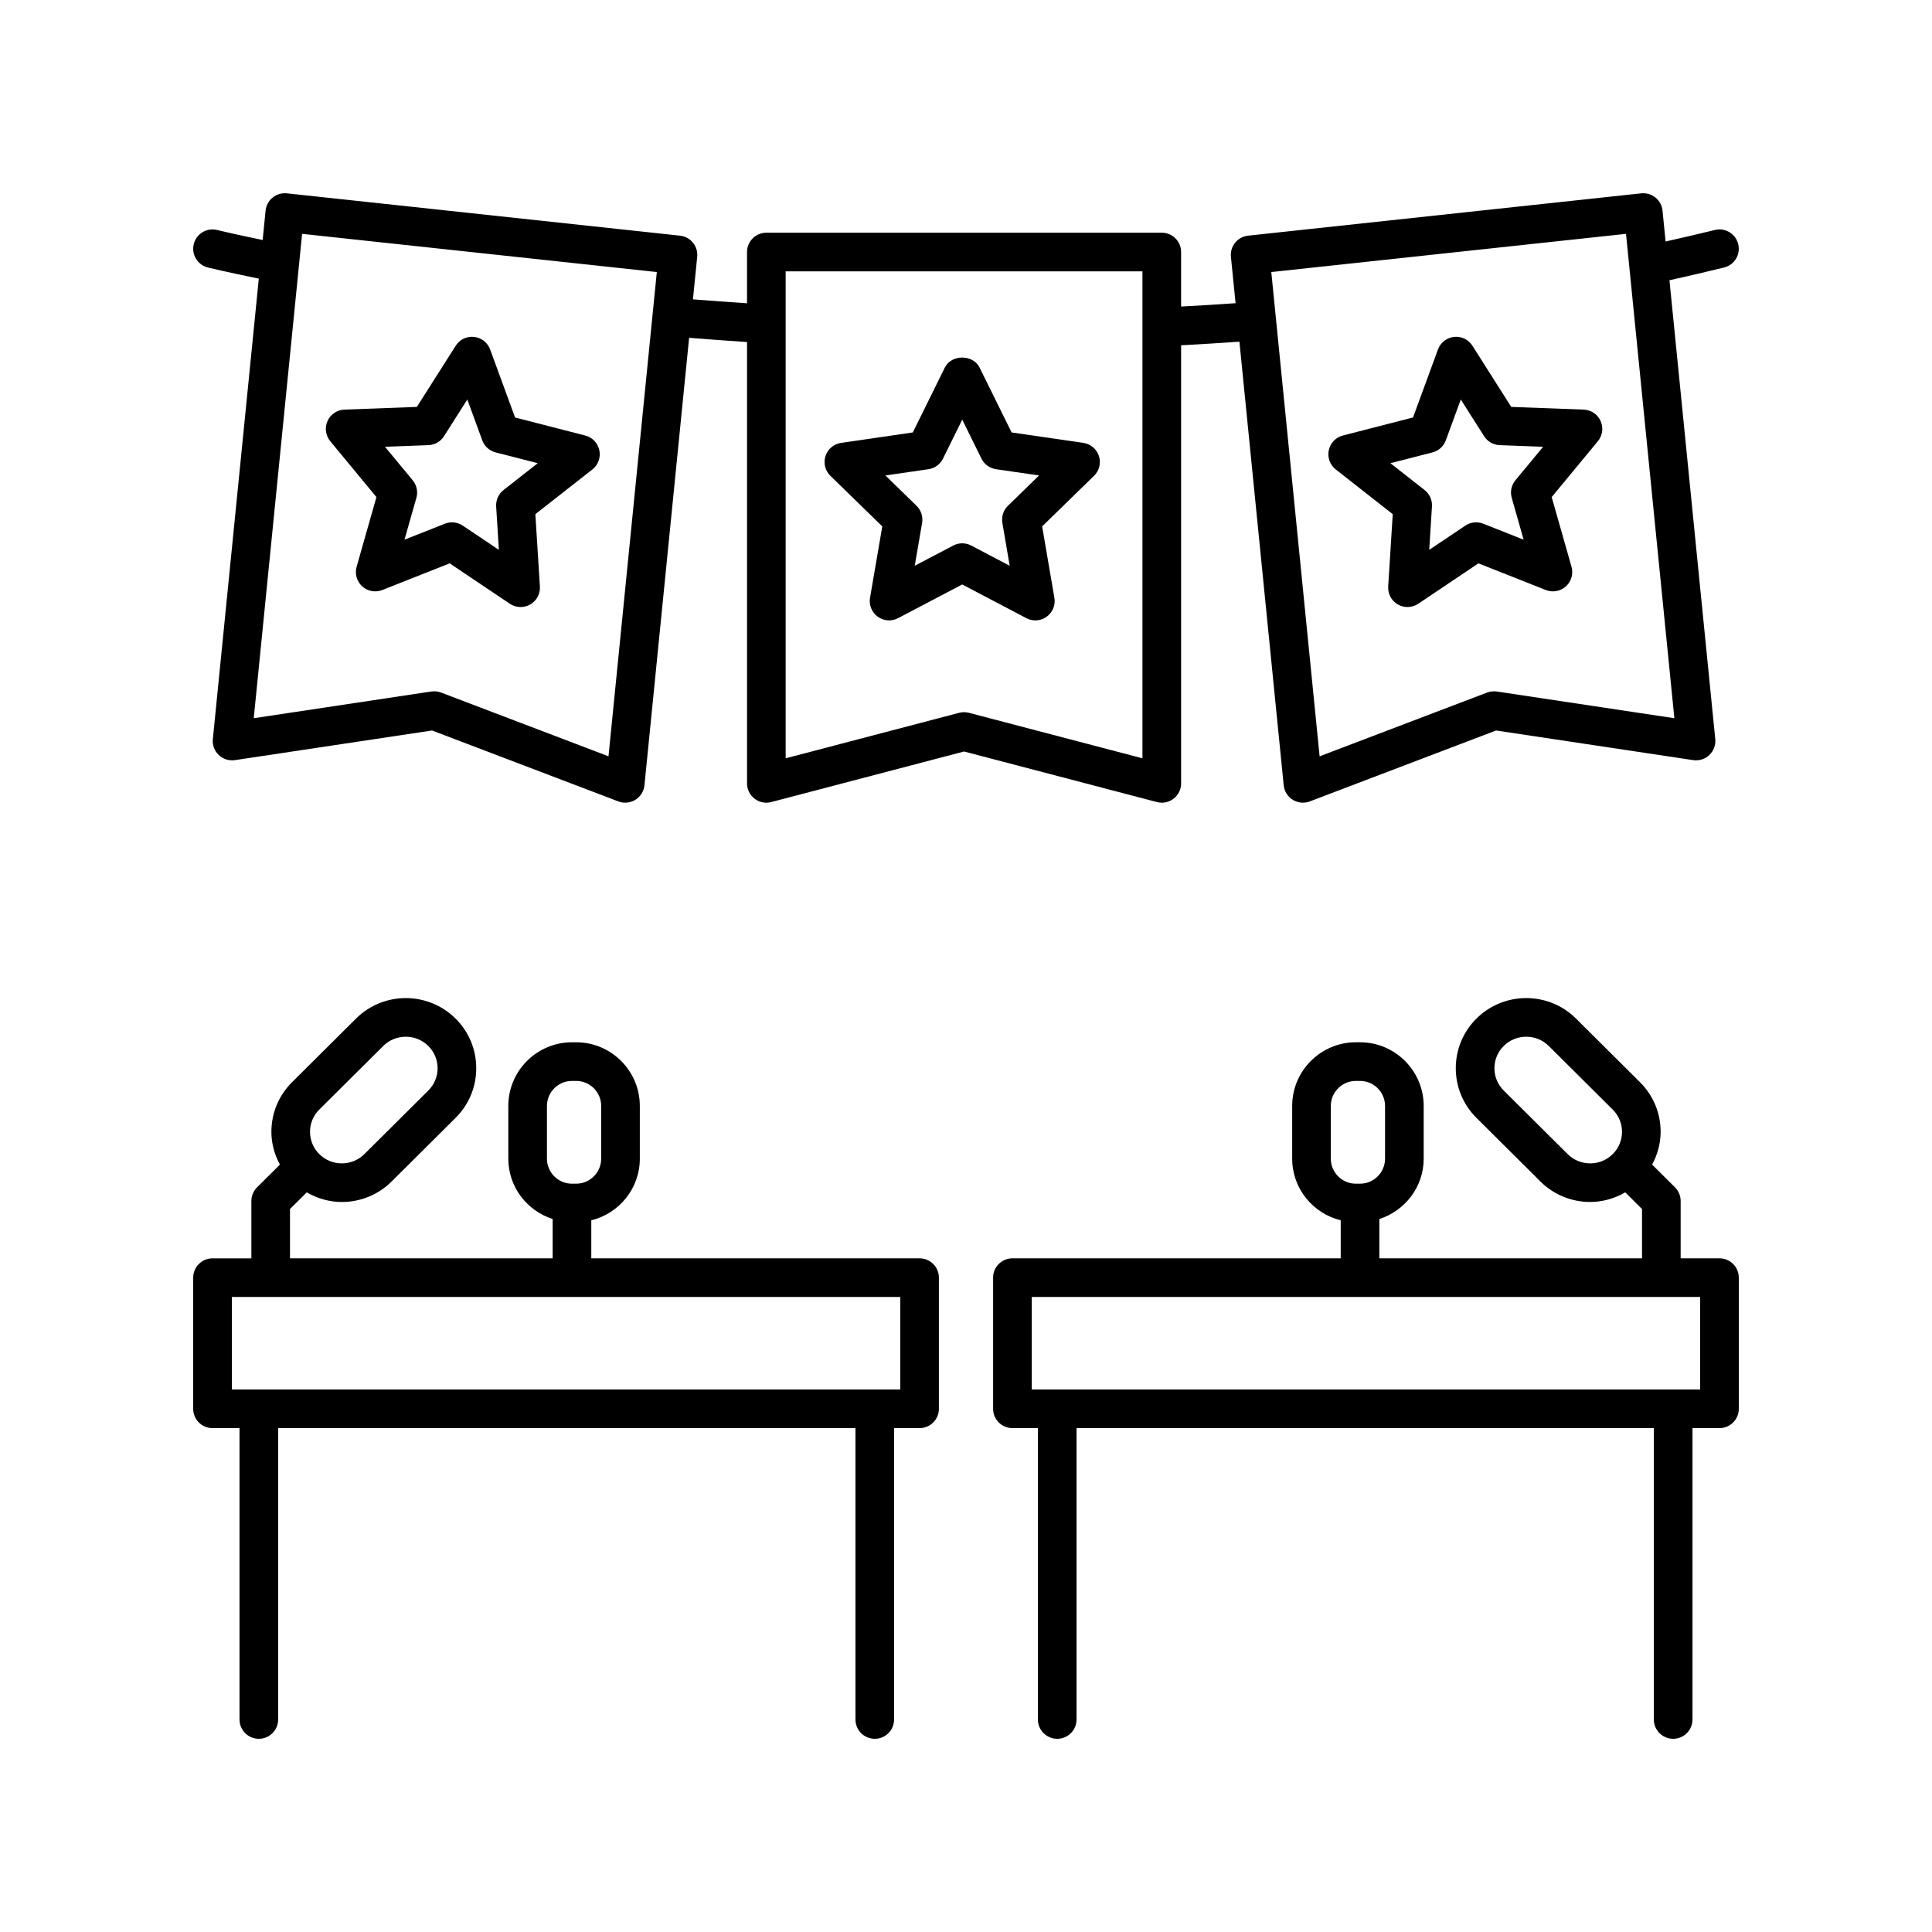 <svg height='100px' width='100px'  fill="#000000" xmlns="http://www.w3.org/2000/svg" xmlns:xlink="http://www.w3.org/1999/xlink" version="1.1" x="0px" y="0px" viewBox="0 0 100 100" style="enable-background:new 0 0 100 100;" xml:space="preserve"><path d="M13.397,90c0.552,0,1-0.447,1-1V73.919H44.278V89c0,0.553,0.448,1,1,1s1-0.447,1-1  V73.919h1.319c0.552,0,1-0.447,1-1v-6.788c0-0.553-0.448-1-1-1H30.605v-1.968  c1.438-0.354,2.512-1.645,2.512-3.191v-2.728c0-1.817-1.479-3.296-3.296-3.296  h-0.215c-1.817,0-3.296,1.479-3.296,3.296v2.728c0,1.466,0.969,2.697,2.295,3.124  v2.035H15.01v-2.552l0.867-0.861c0.561,0.322,1.186,0.497,1.816,0.497  c0.933,0,1.866-0.354,2.577-1.061l3.31-3.292  c0.69-0.687,1.07-1.6,1.07-2.57s-0.38-1.884-1.07-2.57  c-1.421-1.414-3.732-1.414-5.153,0l-3.31,3.292  c-0.69,0.687-1.07,1.6-1.07,2.571c0,0.604,0.163,1.177,0.44,1.696  l-1.181,1.174c-0.188,0.188-0.295,0.442-0.295,0.709v2.968H11c-0.552,0-1,0.447-1,1  v6.788c0,0.553,0.448,1,1,1h1.397V89C12.397,89.553,12.845,90,13.397,90z M28.31,57.244  c0-0.715,0.582-1.296,1.296-1.296h0.215c0.714,0,1.296,0.581,1.296,1.296v2.728  c0,0.715-0.582,1.296-1.296,1.296h-0.215c-0.714,0-1.296-0.581-1.296-1.296V57.244z   M16.526,57.432l3.31-3.292c0.322-0.32,0.744-0.479,1.167-0.479  s0.845,0.159,1.167,0.479c0.31,0.309,0.48,0.718,0.48,1.152  s-0.171,0.844-0.48,1.152l-3.31,3.292c-0.644,0.641-1.69,0.641-2.333,0  c-0,0-0,0-0,0c-0.31-0.308-0.48-0.717-0.48-1.151  C16.045,58.149,16.216,57.74,16.526,57.432z M12,67.131h34.597v4.788H12V67.131z"></path><path d="M86.603,90c0.552,0,1-0.447,1-1V73.919H89c0.552,0,1-0.447,1-1v-6.788  c0-0.553-0.448-1-1-1h-2.01v-2.968c0-0.267-0.106-0.521-0.295-0.709l-1.181-1.174  c0.277-0.518,0.44-1.092,0.44-1.696c0-0.972-0.38-1.885-1.07-2.571  l-3.31-3.292c-1.421-1.414-3.732-1.414-5.153,0  c-0.69,0.687-1.07,1.6-1.07,2.57s0.38,1.884,1.07,2.57l3.31,3.292  c0.71,0.707,1.644,1.061,2.577,1.061c0.63,0,1.255-0.175,1.816-0.497  l0.867,0.861v2.552H71.395V63.096c1.326-0.427,2.295-1.658,2.295-3.124v-2.728  c0-1.817-1.479-3.296-3.296-3.296h-0.215c-1.817,0-3.296,1.479-3.296,3.296v2.728  c0,1.546,1.074,2.837,2.512,3.191v1.968H52.403c-0.552,0-1,0.447-1,1v6.788  c0,0.553,0.448,1,1,1h1.319V89c0,0.553,0.448,1,1,1s1-0.447,1-1V73.919h29.88V89  C85.603,89.553,86.05,90,86.603,90z M83.474,59.736c-0.643,0.641-1.689,0.641-2.333,0  l-3.31-3.292c-0.31-0.309-0.48-0.718-0.48-1.152s0.171-0.844,0.48-1.152  c0.322-0.32,0.744-0.479,1.167-0.479s0.845,0.159,1.167,0.479l3.31,3.292  c0.31,0.309,0.48,0.718,0.48,1.153c0,0.435-0.171,0.844-0.48,1.151  C83.474,59.736,83.474,59.736,83.474,59.736z M68.883,59.972v-2.728  c0-0.715,0.582-1.296,1.296-1.296h0.215c0.714,0,1.296,0.581,1.296,1.296v2.728  c0,0.715-0.582,1.296-1.296,1.296h-0.215C69.464,61.268,68.883,60.687,68.883,59.972  z M53.403,67.131H88v4.788H53.403V67.131z"></path><path d="M53.124,31.996c0.146,0.077,0.306,0.115,0.465,0.115  c0.207,0,0.414-0.064,0.588-0.191c0.308-0.224,0.462-0.603,0.398-0.978  l-0.634-3.696l2.686-2.618c0.273-0.266,0.371-0.663,0.253-1.024  c-0.118-0.362-0.431-0.626-0.807-0.681l-3.712-0.54l-1.66-3.363  c-0.337-0.684-1.457-0.684-1.794,0l-1.66,3.363l-3.712,0.54  c-0.376,0.055-0.689,0.318-0.807,0.681c-0.118,0.361-0.02,0.759,0.253,1.024  l2.686,2.618l-0.634,3.696c-0.064,0.375,0.09,0.754,0.398,0.978  c0.308,0.225,0.716,0.254,1.053,0.076l3.32-1.744L53.124,31.996z M47.347,29.283  l0.381-2.218c0.056-0.324-0.052-0.655-0.288-0.885l-1.611-1.57l2.227-0.324  c0.326-0.047,0.607-0.252,0.753-0.547l0.996-2.018l0.996,2.018  c0.146,0.295,0.427,0.5,0.753,0.547l2.227,0.324l-1.611,1.57  c-0.236,0.229-0.343,0.561-0.288,0.885l0.38,2.219l-1.992-1.047  c-0.146-0.077-0.306-0.115-0.465-0.115s-0.32,0.038-0.465,0.115L47.347,29.283z"></path><path d="M72.088,26.613l-0.235,3.744c-0.024,0.38,0.17,0.74,0.5,0.93  c0.154,0.089,0.326,0.133,0.498,0.133c0.195,0,0.389-0.057,0.558-0.17  l3.114-2.091l3.488,1.38c0.353,0.139,0.756,0.067,1.039-0.188  c0.282-0.255,0.395-0.648,0.291-1.015l-1.026-3.607l2.39-2.891  c0.243-0.294,0.298-0.699,0.142-1.047s-0.495-0.576-0.875-0.59L78.223,21.062  l-2.011-3.167c-0.204-0.321-0.571-0.5-0.951-0.458  c-0.378,0.041-0.701,0.293-0.832,0.65l-1.291,3.521l-3.632,0.934  c-0.369,0.095-0.651,0.391-0.729,0.764c-0.078,0.372,0.062,0.757,0.361,0.992  L72.088,26.613z M74.146,23.416c0.319-0.082,0.577-0.315,0.69-0.625l0.774-2.113  l1.207,1.9c0.176,0.277,0.479,0.451,0.807,0.463L79.872,23.125l-1.434,1.733  c-0.21,0.254-0.281,0.595-0.191,0.911l0.616,2.165l-2.093-0.828  c-0.305-0.12-0.651-0.084-0.925,0.1l-1.868,1.254l0.141-2.246  c0.021-0.328-0.122-0.646-0.381-0.85l-1.77-1.389L74.146,23.416z"></path><path d="M35.198,12.198l-20.349-2.191c-0.263-0.028-0.53,0.05-0.737,0.218  s-0.338,0.412-0.365,0.677l-0.152,1.52c-1.52-0.313-2.347-0.515-2.358-0.518  c-0.54-0.131-1.078,0.198-1.208,0.734c-0.131,0.536,0.197,1.077,0.734,1.209  c0,0,0.932,0.227,2.633,0.575l-2.379,23.833c-0.031,0.308,0.082,0.611,0.306,0.824  c0.224,0.212,0.531,0.309,0.838,0.265l10.202-1.534l9.643,3.671  c0.115,0.044,0.236,0.065,0.356,0.065c0.184,0,0.366-0.051,0.526-0.149  c0.265-0.164,0.438-0.441,0.469-0.751l2.312-23.161  c0.979,0.079,1.978,0.152,2.998,0.219v22.843c0,0.31,0.144,0.603,0.389,0.792  c0.245,0.19,0.565,0.257,0.865,0.175l9.979-2.617l9.98,2.617  c0.084,0.022,0.169,0.033,0.254,0.033c0.219,0,0.434-0.072,0.611-0.208  c0.246-0.189,0.389-0.482,0.389-0.792V17.872  c0.999-0.053,2.006-0.116,3.018-0.187l2.292,22.961  c0.031,0.31,0.205,0.587,0.469,0.751c0.16,0.099,0.342,0.149,0.526,0.149  c0.12,0,0.241-0.021,0.356-0.065l9.643-3.671L87.638,39.344  c0.307,0.045,0.615-0.052,0.838-0.265c0.224-0.213,0.336-0.517,0.306-0.824  l-2.371-23.749c0.942-0.211,1.885-0.428,2.828-0.66  c0.536-0.132,0.864-0.674,0.731-1.21c-0.132-0.536-0.676-0.867-1.21-0.731  c-0.85,0.209-1.7,0.403-2.549,0.595l-0.159-1.598  c-0.026-0.265-0.158-0.509-0.365-0.677c-0.207-0.168-0.472-0.245-0.737-0.218  l-20.349,2.191c-0.546,0.059-0.943,0.547-0.888,1.094l0.24,2.401  c-0.945,0.066-1.885,0.125-2.819,0.174v-2.822c0-0.553-0.448-1-1-1H39.666  c-0.552,0-1,0.447-1,1v2.653c-0.951-0.063-1.884-0.131-2.799-0.204l0.22-2.203  C36.141,12.745,35.744,12.257,35.198,12.198z M84.162,12.104l2.503,25.071  l-9.19-1.383c-0.17-0.023-0.344-0.006-0.505,0.055l-8.667,3.3l-2.501-25.066  L84.162,12.104z M40.666,14.046h18.467V39.25l-8.98-2.355  c-0.083-0.022-0.168-0.033-0.254-0.033s-0.17,0.011-0.254,0.033L40.666,39.25  V14.046z M31.496,39.146l-8.667-3.3c-0.114-0.043-0.235-0.065-0.356-0.065  c-0.05,0-0.099,0.004-0.149,0.011l-9.19,1.383l2.503-25.071l18.36,1.977  L31.496,39.146z"></path><path d="M19.484,25.729l-1.026,3.607c-0.104,0.366,0.009,0.76,0.291,1.015  c0.282,0.256,0.686,0.327,1.039,0.188l3.487-1.38L26.389,31.25  c0.168,0.113,0.363,0.17,0.558,0.17c0.171,0,0.343-0.044,0.498-0.133  c0.33-0.189,0.524-0.55,0.5-0.93l-0.235-3.744l2.951-2.314  c0.3-0.235,0.439-0.62,0.361-0.992c-0.078-0.373-0.361-0.669-0.729-0.764  L26.66,21.609l-1.29-3.521c-0.131-0.357-0.453-0.609-0.832-0.65  c-0.381-0.042-0.748,0.137-0.951,0.458L21.576,21.062l-3.748,0.139  c-0.38,0.014-0.72,0.242-0.875,0.59s-0.101,0.753,0.142,1.047L19.484,25.729z   M22.175,23.041c0.329-0.012,0.631-0.186,0.807-0.463l1.206-1.899l0.774,2.112  c0.113,0.31,0.371,0.543,0.69,0.625l2.18,0.56l-1.77,1.389  c-0.259,0.203-0.401,0.521-0.381,0.85l0.141,2.246l-1.868-1.254  c-0.167-0.112-0.362-0.17-0.558-0.17c-0.125,0-0.249,0.023-0.368,0.07  l-2.092,0.827l0.616-2.164c0.09-0.316,0.019-0.657-0.191-0.911L19.927,23.125  L22.175,23.041z"></path></svg>